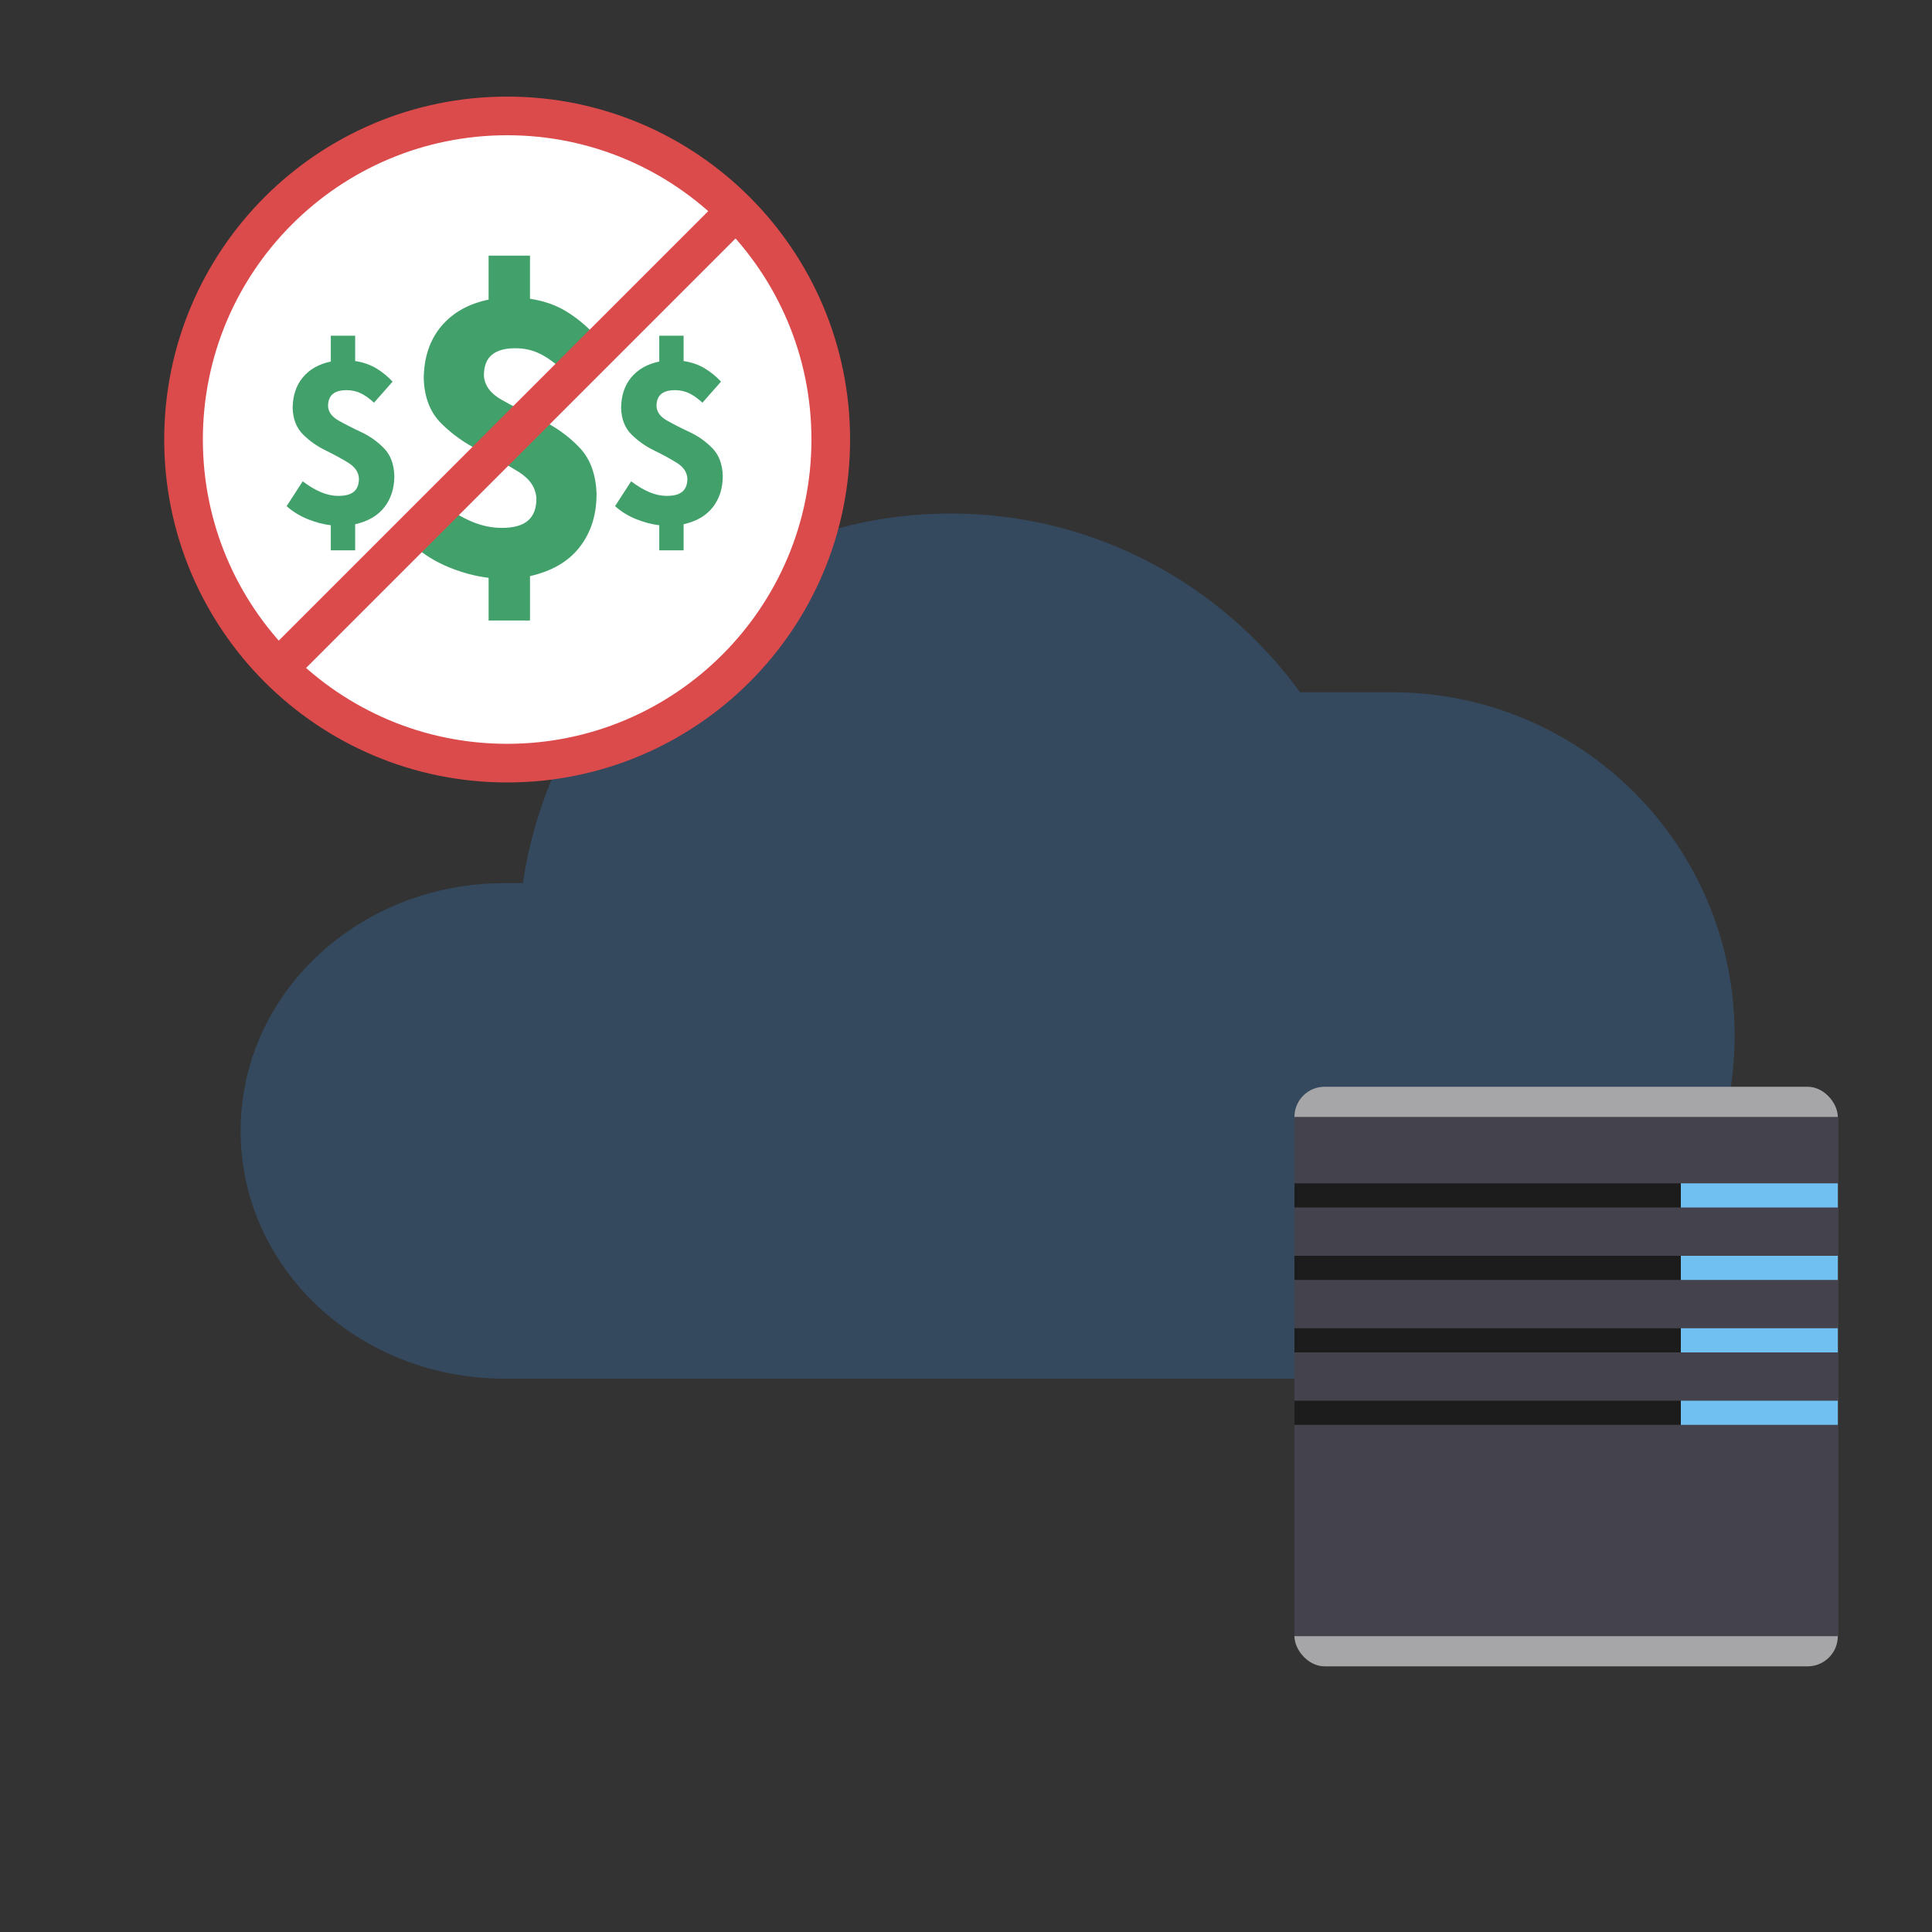 <svg height="400" version="1.1" width="400" xmlns="http://www.w3.org/2000/svg" xmlns:svg="http://www.w3.org/2000/svg">
	<rect width="100%" height="100%" fill="#333333" stroke="none"/>
	<g transform="translate(0,-652.362)">
		<path d="m196.838 758.683c-45 0-82.244 33.283-88.578 76.524l-3.784 0c-30.289 0-54.66 22.9-54.66 51.297 0 28.396 24.371 51.297 54.66 51.297 60.648 0 128.379 0 183.602 0 39.376 0 71.058-31.683 71.058-71.059 0-39.376-31.682-71.058-71.058-71.058l-18.921 0c-16.277-22.361-42.545-37.001-72.32-37.001z" fill="#34495e"/>
		<g transform="translate(0,50)">
			<path d="m183 84c0 37.003-29.997 67-67 67-37.003 0-67-29.997-67-67 0-37.003 29.997-67 67-67 37.003 0 67 29.997 67 67z" style="fill:#fff;stroke-width:8;stroke:#db4b4b" transform="translate(-11,609.362)"/>
			<g style="fill:#42a16b" transform="matrix(1.227,0,0,1.227,37.993,587.978)">
				<path d="M69.192 68.037C67.804 66.54 66.241 65.268 64.503 64.221 62.764 63.174 60.751 62.478 58.464 62.133l0-7.272-6.984 0 0 7.416c-3.417 0.713-6.087 2.222-8.01 4.527-1.923 2.306-2.901 5.236-2.934 8.793 0.099 3.186 1.089 5.715 2.97 7.586 1.881 1.871 4.059 3.407 6.534 4.609 2.475 1.202 4.653 2.392 6.534 3.57 1.881 1.178 2.871 2.667 2.97 4.467 0.009 1.656-0.459 2.898-1.404 3.726-0.945 0.828-2.421 1.242-4.428 1.242-1.711-0.003-3.4-0.357-5.067-1.062-1.666-0.705-3.409-1.743-5.229-3.114l-4.608 7.128c1.743 1.551 3.747 2.787 6.012 3.708 2.265 0.921 4.485 1.509 6.66 1.764l0 7.2 6.984 0 0-7.488c3.712-0.837 6.511-2.475 8.397-4.914 1.885-2.439 2.83-5.409 2.835-8.91-0.099-3.381-1.089-6.037-2.97-7.967-1.881-1.93-4.059-3.474-6.534-4.633-2.475-1.158-4.653-2.271-6.534-3.337-1.881-1.066-2.871-2.426-2.97-4.079 0.006-1.609 0.462-2.782 1.368-3.519 0.906-0.736 2.226-1.099 3.96-1.089 1.488 0.002 2.85 0.305 4.086 0.909 1.236 0.605 2.49 1.502 3.762 2.691z" style="fill:#42a16b"/>
			</g>
			<g style="fill:#42a16b" transform="matrix(0.722,0,0,0.722,99.323,632.252)">
				<path d="M69.192 68.037C67.804 66.54 66.241 65.268 64.503 64.221 62.764 63.174 60.751 62.478 58.464 62.133l0-7.272-6.984 0 0 7.416c-3.417 0.713-6.087 2.222-8.01 4.527-1.923 2.306-2.901 5.236-2.934 8.793 0.099 3.186 1.089 5.715 2.97 7.586 1.881 1.871 4.059 3.407 6.534 4.609 2.475 1.202 4.653 2.392 6.534 3.57 1.881 1.178 2.871 2.667 2.97 4.467 0.009 1.656-0.459 2.898-1.404 3.726-0.945 0.828-2.421 1.242-4.428 1.242-1.711-0.003-3.4-0.357-5.067-1.062-1.666-0.705-3.409-1.743-5.229-3.114l-4.608 7.128c1.743 1.551 3.747 2.787 6.012 3.708 2.265 0.921 4.485 1.509 6.66 1.764l0 7.2 6.984 0 0-7.488c3.712-0.837 6.511-2.475 8.397-4.914 1.885-2.439 2.83-5.409 2.835-8.91-0.099-3.381-1.089-6.037-2.97-7.967-1.881-1.93-4.059-3.474-6.534-4.633-2.475-1.158-4.653-2.271-6.534-3.337-1.881-1.066-2.871-2.426-2.97-4.079 0.006-1.609 0.462-2.782 1.368-3.519 0.906-0.736 2.226-1.099 3.96-1.089 1.488 0.002 2.85 0.305 4.086 0.909 1.236 0.605 2.49 1.502 3.762 2.691z" style="fill:#42a16b"/>
			</g>
			<g style="fill:#42a16b" transform="matrix(0.722,0,0,0.722,31.323,632.252)">
				<path d="M69.192 68.037C67.804 66.54 66.241 65.268 64.503 64.221 62.764 63.174 60.751 62.478 58.464 62.133l0-7.272-6.984 0 0 7.416c-3.417 0.713-6.087 2.222-8.01 4.527-1.923 2.306-2.901 5.236-2.934 8.793 0.099 3.186 1.089 5.715 2.97 7.586 1.881 1.871 4.059 3.407 6.534 4.609 2.475 1.202 4.653 2.392 6.534 3.57 1.881 1.178 2.871 2.667 2.97 4.467 0.009 1.656-0.459 2.898-1.404 3.726-0.945 0.828-2.421 1.242-4.428 1.242-1.711-0.003-3.4-0.357-5.067-1.062-1.666-0.705-3.409-1.743-5.229-3.114l-4.608 7.128c1.743 1.551 3.747 2.787 6.012 3.708 2.265 0.921 4.485 1.509 6.66 1.764l0 7.2 6.984 0 0-7.488c3.712-0.837 6.511-2.475 8.397-4.914 1.885-2.439 2.83-5.409 2.835-8.91-0.099-3.381-1.089-6.037-2.97-7.967-1.881-1.93-4.059-3.474-6.534-4.633-2.475-1.158-4.653-2.271-6.534-3.337-1.881-1.066-2.871-2.426-2.97-4.079 0.006-1.609 0.462-2.782 1.368-3.519 0.906-0.736 2.226-1.099 3.96-1.089 1.488 0.002 2.85 0.305 4.086 0.909 1.236 0.605 2.49 1.502 3.762 2.691z" style="fill:#42a16b"/>
			</g>
			<path d="m58.624 739.738 94.752-94.752" style="fill:none;stroke-width:8;stroke:#db4b4b"/>
		</g>
		<g transform="matrix(1.25,0,0,1.25,-72,-183.091)">
			<rect fill="#a6a6a8" height="96" rx="5" ry="5" width="90" x="272" y="848.362"/>
			<rect fill="#44434d" height="86" width="90" x="272" y="853.362"/>
			<rect fill="#70c0f2" height="4" width="26" x="336" y="864.362"/>
			<rect fill="#70c0f2" height="4" width="26" x="336" y="876.362"/>
			<rect fill="#70c0f2" height="4" width="26" x="336" y="888.362"/>
			<rect fill="#70c0f2" height="4" width="26" x="336" y="900.362"/>
			<rect fill="#1c1c1c" height="4" width="64" x="272" y="864.362"/>
			<rect fill="#1c1c1c" height="4" width="64" x="272" y="876.362"/>
			<rect fill="#1c1c1c" height="4" width="64" x="272" y="888.362"/>
			<rect fill="#1c1c1c" height="4" width="64" x="272" y="900.362"/>
		</g>
	</g>
</svg>
